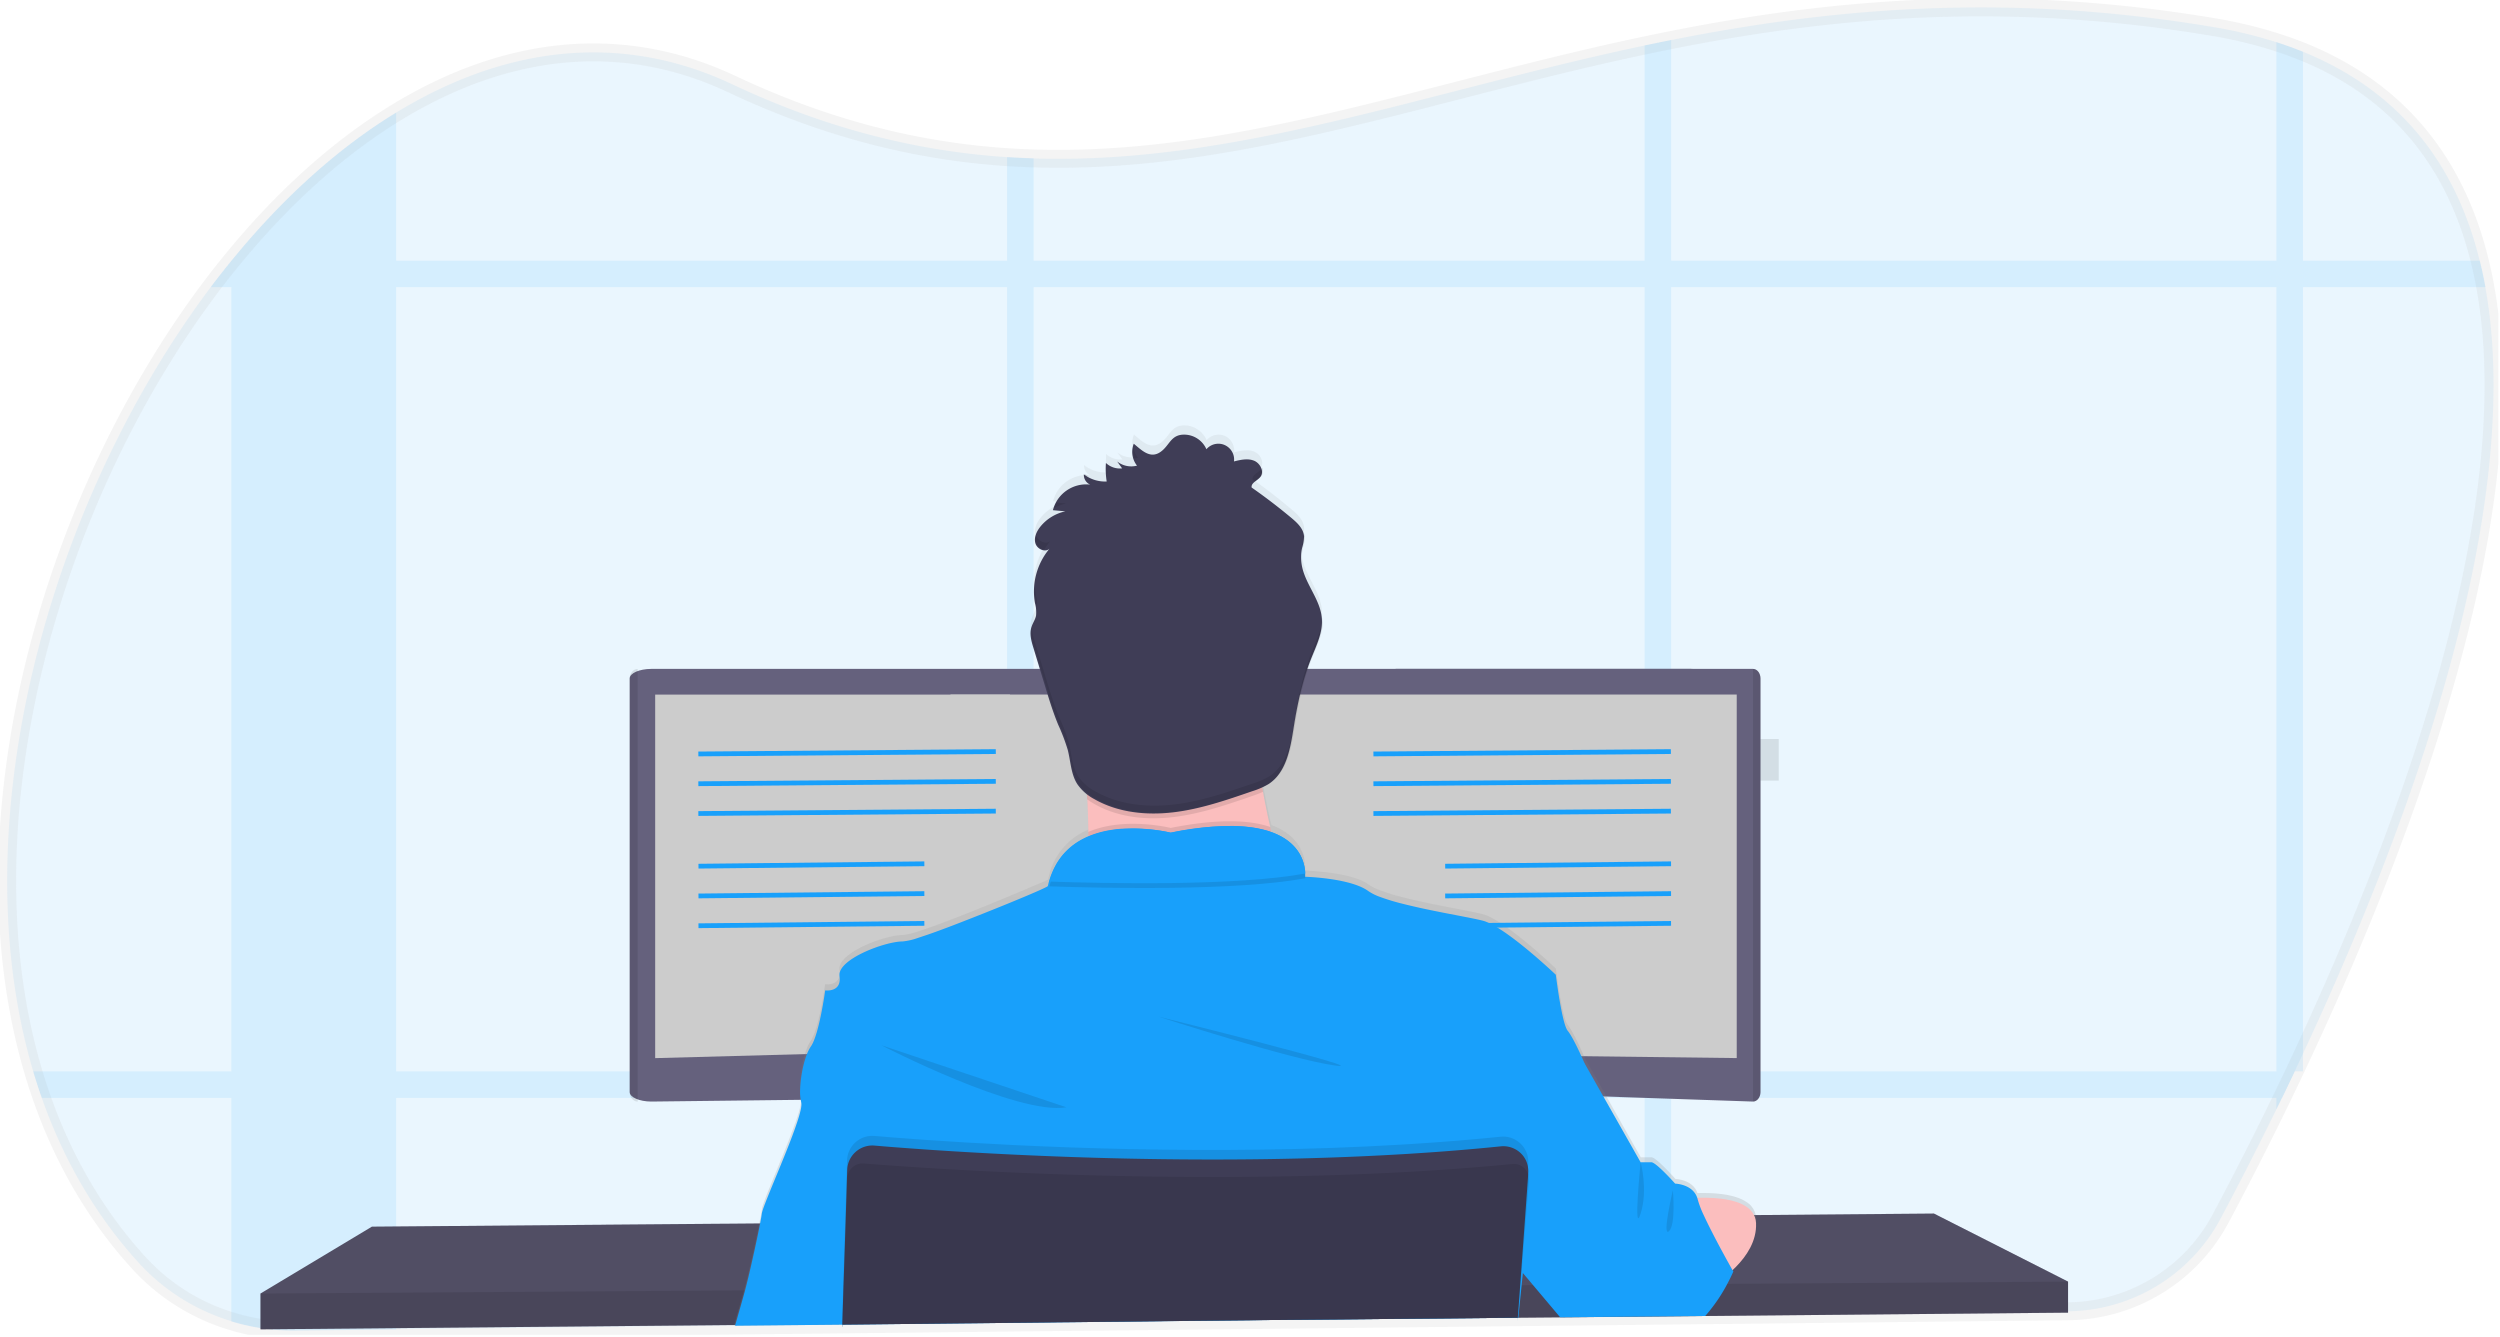 <svg viewBox="0 0 1047 560" xmlns="http://www.w3.org/2000/svg" fill-rule="evenodd" clip-rule="evenodd" stroke-linejoin="round" stroke-miterlimit="2"><g transform="translate(2.49 -1267.62)"><path fill="none" d="M-2.489 1267.62h1046.28v559.031H-2.489z"/><clipPath id="a"><path d="M-2.489 1267.62h1046.28v559.031H-2.489z"/></clipPath><g clip-path="url(#a)"><path d="M961.99 1708.91c-1.16 2.5-2.32 4.967-3.47 7.4-1.8 3.78-3.58 7.487-5.33 11.12-.78 1.61-1.56 3.19-2.32 4.77-8.6 17.57-16.63 33.11-23.45 45.89-12.587 23.555-37.103 38.423-63.81 38.7l-151.65 1.65h-1.6l-13 .14-11.12.12-34.1.37h-1.38l-17.36.19h-.53l-107 1.16-95.51 1-11.11.12-69 .75h-.08l-44.75.48h-.48l-141.5 1.53-42.33.46a88.06 88.06 0 0 1-26.67-3.82 86.393 86.393 0 0 1-39.09-24.75c-18.18-20.03-31.43-43.4-40.33-68.76a234.544 234.544 0 0 1-3.6-11.12c-30.81-104.15 6.75-238.52 74.35-328.44a344.301 344.301 0 0 1 8.64-11l.07-.08c20.79-25.52 44.1-46.84 68.93-62 44-26.91 92.75-34.49 140.7-11.9 40.57 19.12 78.45 28.11 115.17 30.55 3.71.24 7.42.42 11.11.53 84.23 2.65 163.17-27.7 255.87-47.29 3.69-.78 7.39-1.55 11.12-2.28 66.13-13.16 139.49-20.1 226.73-5.51a189.21 189.21 0 0 1 26.76 6.4c3.85 1.24 7.55 2.573 11.12 4 41.64 16.94 64.35 48.24 74 87.46.91 3.64 1.7 7.343 2.37 11.11 17.11 94.34-33 228.16-76.37 321.05z" fill="#18a0fb" fill-opacity=".09" fill-rule="nonzero" stroke="#ccc" stroke-opacity=".2" stroke-width="7.5"/><g opacity=".1"><path d="M163.41 1314.79v509.62l-42.33.46a88.06 88.06 0 0 1-26.67-3.82v-444.26h.07c20.79-25.55 44.1-46.87 68.93-62z" fill="#18a0fb" fill-rule="nonzero"/><path d="M1038.41 1387.87H85.77a344.301 344.301 0 0 1 8.64-11v-.08h941.63c.91 3.62 1.7 7.313 2.37 11.08z" fill="#18a0fb" fill-rule="nonzero"/><path d="M961.99 1289.3v427h-3.47c-1.8 3.78-3.58 7.487-5.33 11.12-.78 1.61-1.56 3.19-2.32 4.77v-446.93c3.85 1.24 7.55 2.587 11.12 4.04zM697.38 1284.37v534.25l-11.12.12v-532.09c3.69-.78 7.39-1.55 11.12-2.28zM430.39 1333.94v487.58l-11.11.12v-488.23c3.71.24 7.42.38 11.11.53z" fill="#18a0fb" fill-rule="nonzero"/><path d="M958.52 1716.31c-1.8 3.78-3.58 7.487-5.33 11.12H15.02a234.544 234.544 0 0 1-3.6-11.12h947.1z" fill="#18a0fb" fill-rule="nonzero"/></g><path d="M863.61 1804.35v13l-151.92 1.4-1.62.03-57.74.53-1.38.02-17.55.15h-.52l-106.98.99-175.61 1.63h-.15l-44.65.42-.48.01-198.4 1.82v-15l46.65-28 93.6-.78 2-.01.66-.01 2-.03 44.94-.37 2.01-.01.64-.01 2-.01 14.41-.12.38-.01 35.55-.3h.29l277.4-2.34 6.79-.05h.68l5.18-.05 37.65-.31 2-.03 1.85-.02h.96l11.71-.09 2.32-.03 3.11-.02 9.75-.09 15.47-.13 2-.02 3.48-.02h.65l74.71-.64 56.16 28.5z" fill="#65617d" fill-rule="nonzero"/><path d="M863.61 1804.35v13l-151.92 1.4-1.62.03-57.74.53-1.38.02-17.55.15h-.52l-106.98.99-175.61 1.63h-.15l-44.65.42-.48.01-198.4 1.82v-15l46.65-28 93.6-.78 2-.01.66-.01 2-.03 44.94-.37 2.01-.01.64-.01 2-.01 14.41-.12.38-.01 35.55-.3h.29l277.4-2.34 6.79-.05h.68l5.18-.05 37.65-.31 2-.03 1.85-.02h.96l11.71-.09 2.32-.03 3.11-.02 9.75-.09 15.47-.13 2-.02 3.48-.02h.65l74.71-.64 56.16 28.5z" fill-opacity=".2" fill-rule="nonzero"/><path fill-opacity=".1" d="M723.44 1577.11h19v17.42h-19z"/><path d="M714.717 1551.705v168.2c-.057 2.12-3.935 3.871-8.752 3.95l-435.648 5.1h-.114c-4.903-.027-8.917-1.793-8.979-3.95v-173.3c.062-2.157 4.076-3.923 8.98-3.95h435.534c4.903.027 8.917 1.793 8.979 3.95z" fill="#65617d" fill-rule="nonzero"/><path d="M734.807 1551.705v173.3c-.02 2.175-1.424 3.95-3.123 3.95l-149.68-5.1c-1.655-.079-2.987-1.83-3.007-3.95v-168.2c.021-2.157 1.4-3.923 3.085-3.95h149.61c1.696.005 3.094 1.778 3.115 3.95z" fill="#65617d" fill-rule="nonzero"/><path d="M734.807 1551.705v173.3c-.02 2.175-1.424 3.95-3.123 3.95v-181.2c1.7 0 3.102 1.775 3.123 3.95z" fill-opacity=".1" fill-rule="nonzero"/><path d="M724.85 1558.495H395.583v148.25l329.269 4v-152.25z" fill="#ccc" fill-rule="nonzero"/><path d="M264.572 1547.775v181.2h-.042c-1.805-.027-3.284-1.793-3.306-3.95v-173.3c.022-2.157 1.5-3.923 3.306-3.95h.042z" fill-opacity=".1" fill-rule="nonzero"/><path d="M271.897 1558.515h148.585v148.25l-148.585 4v-152.25z" fill="#ccc" fill-rule="nonzero"/><path d="M863.61 1804.35v13l-151.92 1.4-1.62.03-57.74.53-1.38.02-17.55.15h-.52l-106.98.99-175.61 1.63h-.15l-44.65.42-.48.01-198.4 1.82v-15l202.51-1.33h.48l40.99-.28h.19l283.08-1.87h.29l.17-.01h.47l4.79-.03h1.46l74.49-.5 4.4-.02.98-.01 142.7-.95z" fill-opacity=".1" fill-rule="nonzero"/><circle cx="487.26" cy="272.16" r="51.33" fill="#fbbebe" transform="translate(.51 1270.7)"/><path d="M383.74 725.09c0-.11.06-.23.1-.35 1-3.59 2.78-9.66 4.11-14.51.17-.6.33-1.19.48-1.75 1.47-5.47 4.33-18.28 5.92-26.27.56-2.81 1-5 1.09-6.1.2-1.69 3.21-8.92 6.62-17.23 2.39-5.84 5-12.22 6.91-17.6a61.474 61.474 0 0 0 2.93-9.85c.15-.702.15-1.428 0-2.13a14.717 14.717 0 0 1-.48-3.5c-.23-6.2 1.62-16 4.48-20.11 3.5-5 6-23.66 6-23.66s5.18.75 6-3.53a6.14 6.14 0 0 0 .1-1.4 7.364 7.364 0 0 0-.09-1.11c-.89-6.24 14.72-12.88 23.5-14.31.991-.17 1.994-.264 3-.28a27.245 27.245 0 0 0 6.25-1.44c.933-.287 1.933-.62 3-1 3.68-1.24 8.08-2.88 12.75-4.68 17.56-6.81 38.82-16 38.82-16 .15-.71.32-1.39.51-2.06a27.728 27.728 0 0 1 16.35-18.93v-2c0-3.45-.15-7-.3-10.54 0-.69-.06-1.38-.1-2.07v-1.13c0-.7-.07-1.4-.11-2.09l-.18-.14a16.416 16.416 0 0 1-3.9-4.2 15.249 15.249 0 0 1-1.42-3c-1.25-3.39-1.54-7.17-2.38-10.75l-.18-.74a83.895 83.895 0 0 0-4-10.58c-2.21-5.42-3.91-11-5.6-16.65a2500.21 2500.21 0 0 0-3.11-10.28l-1.58-5.24c-.3-1-.6-2-.83-3a13.313 13.313 0 0 1-.26-1.4 10.001 10.001 0 0 1 .24-4.61 32.14 32.14 0 0 1 1.32-3c.209-.443.377-.905.5-1.38.033-.105.059-.212.08-.32.071-.356.108-.717.11-1.08a18.498 18.498 0 0 0-.52-3.89.072.072 0 0 1 0-.05 2.73 2.73 0 0 0-.05-.27 25.633 25.633 0 0 1-.36-3 28.446 28.446 0 0 1 3.47-15.57l.19-.36a25.182 25.182 0 0 1 1.84-2.78c.31-.42.63-.82 1-1.22-1.4 1.34-3.7.75-5-.69a3.584 3.584 0 0 1-.55-.75 3.812 3.812 0 0 1-.23-.45c-.05-.12-.09-.25-.13-.38-.7-2.45.52-5.06 2.12-7.05a18.499 18.499 0 0 1 5.74-4.7c.129-.078.263-.148.4-.21a17.061 17.061 0 0 1 2.64-1.06 15.079 15.079 0 0 1 1.63-.44l-3.71-.34-1.5-.14a14.521 14.521 0 0 1 13-10.91h1.08c.526.008 1.05.052 1.57.13a4.447 4.447 0 0 1-2.65-4.33 14.415 14.415 0 0 0 9.19 3.06h.38a29.897 29.897 0 0 1-.34-3.27 33.19 33.19 0 0 1 0-4.46 8.444 8.444 0 0 0 6.78 2.26l-2.08-2.9a9.492 9.492 0 0 0 6.56 2.05l.48-.05a6.968 6.968 0 0 0 1.19-.23h.09c-.19-.24-.36-.49-.53-.75l-.06-.12a9.651 9.651 0 0 1-1-2.09c-.1-.284-.18-.575-.24-.87a8.754 8.754 0 0 1 .45-5.45c3.23 2.7 6.77 6.39 11 3.6 4.23-2.79 4.37-7.91 11-7.39a10.213 10.213 0 0 1 8.41 6.12 6.765 6.765 0 0 1 7.67-1.75 6.863 6.863 0 0 1 3.88 6.89c2.75-.69 5.71-1.37 8.35-.33 2.64 1.04 4.34 4.41 2.84 6.66a1.463 1.463 0 0 1-.14.2c-1.23 1.59-3.95 2.46-3.66 4.46l.42.3 1.3.94c5.1 3.68 10.067 7.547 14.9 11.6 2.48 2.08 5.12 4.58 5.29 7.83a8.635 8.635 0 0 1-.24 2.37c-.16.78-.38 1.56-.55 2.34a19.516 19.516 0 0 0-.34 6.05c.07.59.16 1.17.27 1.76 1.53 7.73 7.71 14.11 8.32 22v.56a17.81 17.81 0 0 1-.07 2.53c-.46 4.8-2.68 9.41-4.48 14-.11.28-.22.56-.32.84-3.47 9-5.47 18.59-7 28.16a100.366 100.366 0 0 1-2 10.09 26.73 26.73 0 0 1-5.09 10.43 16.237 16.237 0 0 1-3.36 3c-.844.54-1.73 1.012-2.65 1.41-.92.398 0 0 0 .06.11.61.2 1.22.31 1.83.06.32.11.64.17 1a.151.151 0 0 0 0 .06c.84 4.73 1.8 9.36 2.81 13.76l.51 2.19c12.6 4.55 14.09 13.87 14.18 17.44a9.75 9.75 0 0 1 0 1.43c-.035.476 19 .5 26.5 6a20.38 20.38 0 0 0 4.51 2.3 82.828 82.828 0 0 0 9.25 2.89c1.61.42 3.29.83 5 1.23 3 .69 6.18 1.36 9.25 2 8.19 1.65 15.9 3 19.81 4 9.33 2.36 30.67 22.82 30.67 22.82s2.5 20.64 5 23.65c2.5 3.01 7 13.59 7 13.59l16.54 29.41 7 12.37h4.5c.62 0 1.84.88 3.21 2.1 1.19 1.06 2.51 2.38 3.67 3.58l1.92 2.05 1.2 1.33s7.27.18 9.24 5.93c5.92-.17 13.19.22 18.28 2.5.695.306 1.363.667 2 1.08a8.683 8.683 0 0 1 4.13 5.66c.102.474.162.956.18 1.44v1.7c-.36 7.57-5.29 13.87-9.82 18.11l.32.57s-.15.36-.44 1c-.08.19-.18.4-.29.64-.59 1.26-1.53 3.15-2.76 5.36a63.323 63.323 0 0 1-9.57 13.17l-.29.3-57.74.53-.17-.2-11.2-13.36-5.57-6.64-.17-.21-.16 1.59-.54 5.3-1.3 12.81-.07.64v.17l-.15 1.48.11-1.48h-.29l-107 1-175.62 1.94v.84h-.14v-.84l-44.75.48-.48.01z" fill="url(#_Linear2)" fill-rule="nonzero" transform="translate(-78.83 1097.79)"/><path d="M539.11 1647.86s-99.5 12-90 0c3.44-4.34 4.39-17.2 4.2-31.85-.06-4.45-.22-9.06-.45-13.65-1.1-22-3.75-43.5-3.75-43.5s87-41 77-8.5c-4 13.13-2.69 31.57.35 48.88.89 5.05 1.92 10 3 14.7a344.871 344.871 0 0 0 9.65 33.92z" fill="#fbbebe" fill-rule="nonzero"/><path d="M539.11 1647.86s-99.5 12-90 0c3.44-4.34 4.39-17.2 4.2-31.85 15.17-6.48 34.47-1.65 34.47-1.65 20.32-4.05 33.35-3.26 41.68-.42a344.871 344.871 0 0 0 9.65 33.92z" fill-opacity=".1" fill-rule="nonzero"/><path d="M350.25 1823.23v-.84l175.62-1.91 107-1h.3l-.11 1.48.15-1.48h.19v-.17l1.37-13.45.52-5.09.16-1.59.14-1.33 6.18-20.61 6.18-20.58 5.2-17.33 7.94-26.48s-4.5-10.5-7-13.5-5-23.5-5-23.5-21.34-20.33-30.67-22.67c-3.91-1-11.63-2.33-19.83-4-3.07-.62-6.22-1.28-9.25-2-1.71-.39-3.39-.8-5-1.21a87.806 87.806 0 0 1-9.25-2.86 20.709 20.709 0 0 1-4.5-2.29c-7.35-5.39-25.77-6-26.48-6a.41.41 0 0 1 0-.07v-.09c.027-.42.027-.84 0-1.26 0-.4 0-.87-.09-1.4 0-.16 0-.33-.07-.5-.05-.36-.11-.74-.2-1.14a4.78 4.78 0 0 0-.12-.53 17.23 17.23 0 0 0-1.25-3.49c-.07-.16-.16-.33-.24-.49a18.193 18.193 0 0 0-2.12-3.15 19.563 19.563 0 0 0-2.72-2.64c-.27-.21-.55-.43-.84-.63a4.642 4.642 0 0 0-.51-.36l-.89-.58-.83-.48c-.73-.4-1.5-.79-2.34-1.16-.26-.12-.54-.23-.82-.34-.28-.11-.72-.28-1.09-.42h-.06l-.75-.3a36.7 36.7 0 0 0-1.76-.53l-.93-.24-1-.23-1-.21c-1-.2-2.07-.38-3.19-.52l-1.14-.14-1.17-.12-1.21-.1-1.72-.1-2-.07a124.636 124.636 0 0 0-26.24 2.79 72.256 72.256 0 0 0-18.26-1.68h-.87l-1 .06h-.64l-1.29.12c-.43 0-.87.09-1.3.15-.43.06-.88.11-1.31.18l-.66.11c-.65.11-1.31.23-2 .37-.22.04-.44.09-.66.15-.87.19-1.74.42-2.6.68-.43.12-.86.26-1.29.41-.22.06-.43.14-.64.22l-.64.23-.63.25-.75.3c-.38.16-.75.33-1.12.51-.21.09-.42.19-.62.3-.2.11-.41.2-.6.31a27.729 27.729 0 0 0-6.21 4.38l-.51.49-.5.51c-.17.17-.33.35-.49.53a23.823 23.823 0 0 0-1.82 2.25c-.16.21-.31.42-.46.64a26.632 26.632 0 0 0-1.72 2.92c-.13.24-.25.49-.37.73a32.711 32.711 0 0 0-2 5.25 43.108 43.108 0 0 0-.51 2c-.152.667-21.17 9.34-38.73 16.1-4.67 1.8-9.07 3.43-12.75 4.66-1.07.36-2.07.69-3 1a26.71 26.71 0 0 1-6.25 1.44c-1.005.016-2.008.11-3 .28-8.07 1.31-21.9 7-23.41 12.71a3.673 3.673 0 0 0-.1 1.4c.058.469 0 .07 0 .11 1 7-6 6-6 6s-2.5 18.5-6 23.5c-2.53 3.6-4.26 11.63-4.48 17.69a19.585 19.585 0 0 0 .44 5.63v.14c.4 1.34-.56 5-2.19 9.69-1.77 5.15-4.35 11.55-6.83 17.59-3.74 9.12-7.26 17.4-7.48 19.22-.09.81-.35 2.26-.71 4.13-1.46 7.62-4.7 22.13-6.3 28-1.19 4.38-2.92 10.38-4.11 14.5 0 .12-.07.24-.1.35l44.83-.44v.84h.14-.06z" fill="#18a0fb" fill-rule="nonzero"/><path d="M366.61 1705.36s57 29.5 77.5 26l-77.5-26zM482.61 1693.36s55.5 18 74 20.5-74-20.5-74-20.5zM544.17 1635.44c-29 5.34-83.6 4.19-107.2 3.38 8.65-31 50.83-20.46 50.83-20.46 52.21-10.42 56.21 11.2 56.37 17.08z" fill-opacity=".1" fill-rule="nonzero"/><path d="M544.17 1633.44c-29 5.34-83.6 4.19-107.2 3.38 8.65-31 50.83-20.46 50.83-20.46 52.21-10.42 56.21 11.2 56.37 17.08z" fill="#18a0fb" fill-rule="nonzero"/><path d="M698.11 1770.11s34.16-5.25 34.83 9.75c.67 15-17.42 25.48-17.42 25.48l-17.41-35.23z" fill="#fbbebe" fill-rule="nonzero"/><path d="M526.46 1599.24a46.978 46.978 0 0 1-4.5 1.74c-10.78 3.72-21.65 7.47-33 8.83-11.35 1.36-23.26.16-33.16-5.5a28.784 28.784 0 0 1-3-1.95c-1.1-22-3.75-43.5-3.75-43.5s87-41 77-8.5c-3.98 13.13-2.63 31.57.41 48.88z" fill-opacity=".1" fill-rule="nonzero"/><path d="M473.69 1462.63a9.476 9.476 0 0 1-8.32-1.75l2.08 2.89a8.475 8.475 0 0 1-6.78-2.25 34.074 34.074 0 0 0 .32 7.75 14.523 14.523 0 0 1-9.56-3 4.428 4.428 0 0 0 2.64 4.31c-7.117-.85-13.835 3.761-15.6 10.71l5.22.48a18.47 18.47 0 0 0-10.44 6.37c-1.6 2-2.82 4.56-2.12 7 .7 2.44 4.08 4 5.92 2.26a27.956 27.956 0 0 0-6.1 22.79c.476 1.71.632 3.493.46 5.26-.33 1.65-1.37 3.08-1.89 4.69-1 2.92-.05 6.09.84 9l4.69 15.42c1.7 5.57 3.39 11.15 5.61 16.54a82.006 82.006 0 0 1 4 10.51c1.26 4.84 1.31 10.14 4 14.37a19.92 19.92 0 0 0 7.18 6.33c9.89 5.66 21.84 6.86 33.16 5.5 11.32-1.36 22.18-5.11 32.95-8.83a31.012 31.012 0 0 0 6.84-3c7.45-4.88 9.11-14.86 10.5-23.65 1.55-9.8 3.62-19.58 7.29-28.8 2.18-5.49 5-11.06 4.52-16.94-.61-7.81-6.79-14.14-8.32-21.82a19.01 19.01 0 0 1 .07-7.77c.475-1.524.74-3.105.79-4.7-.17-3.22-2.81-5.7-5.29-7.77a243.506 243.506 0 0 0-16.66-12.74c-.29-2 2.43-2.86 3.66-4.44 1.74-2.23-.06-5.77-2.7-6.81s-5.6-.36-8.35.33c.036-.276.054-.554.054-.832 0-3.615-2.975-6.59-6.59-6.59a6.594 6.594 0 0 0-5.013 2.312 10.213 10.213 0 0 0-8.42-6.08c-6.63-.52-6.76 4.55-11 7.34s-7.74-.89-11-3.57a9.29 9.29 0 0 0 1.36 9.18z" fill="#3f3d56" fill-rule="nonzero"/><path d="M723.44 1800.11s-.89 2.12-2.53 5.19a69.01 69.01 0 0 1-9 13.17l-.27.29h-1.62l-57.74.53h-1.38l-.17-.2-11.2-13.29-4.22-5.01-.17-.21-.36-.42-.2-.24-.26-.31-8.21-9.74 3-12.5 5.11-21.06.13-.51 1-4 .71-3 2.38-9.78 8.16-33.65 14.5 7.5 15.29 27 8.21 14.5h4.5c.85 0 2.8 1.64 4.76 3.53.7.67 1.4 1.38 2 2 1.78 1.84 3.19 3.42 3.19 3.42s7.29.16 9.25 5.9c.102.278.186.562.25.85a40.335 40.335 0 0 0 2.53 6.56c1.29 2.81 2.91 6 4.55 9.19 3.05 5.85 6.15 11.42 7.29 13.44l.14.25.38.6z" fill="#18a0fb" fill-rule="nonzero"/><path d="M637.54 1754.96l-.1 1.43v.1l-.17 2.3-1.33 18.51-1.61 22.3-.46 6.28-1 13.44v.17l-107 1-175.59 1.9v.84h-.14v-1.12l.45-14.36.86-28.06.74-23.79.07-2.37c.174-5.652 4.87-10.208 10.526-10.208.299 0 .597.013.895.038 4.72.4 10.85.89 18.18 1.41l3 .22c42.33 2.94 120.56 6.74 199.5 2 1.66-.09 3.33-.19 5-.31 12.24-.77 24.47-1.76 36.58-3 .365-.038.73-.057 1.097-.057 5.777 0 10.53 4.753 10.53 10.53 0 .252-.01.505-.027.757v.05z" fill-opacity=".1" fill-rule="nonzero"/><path d="M350.25 1823.23v-.84l175.62-1.91 107-1h.3v-.17l1-13.44.43-6 1.64-22.61 1.29-17.9v-.44c.06-.825.024-1.654-.11-2.47a.28.28 0 0 0 0-.1 10.393 10.393 0 0 0-2-4.64 10.552 10.552 0 0 0-9.42-4 937.419 937.419 0 0 1-36.58 3c-1.67.12-3.34.22-5 .31-78.94 4.69-157.17.89-199.5-2l-3-.22c-7.33-.52-13.46-1-18.18-1.41-5.35-.452-10.234 3.255-11.24 8.53-.1.541-.16 1.09-.18 1.64l-.68 22.16-.93 28.07-.44 14.36v1.12l-.02-.04z" fill="#3f3d56" fill-rule="nonzero"/><path d="M637.84 1761.97l-1.23 15.33-1.83 22.85-.46 5.72-1 12.81-.06.64v.17l-.15 1.48.11-1.48h-.29l-107 1-175.65 1.9v-.28l.49-14.36 1-28.06.64-18.65a6.367 6.367 0 0 1 3.06-5.25 6.252 6.252 0 0 1 3.78-.9c2.1.17 4.68.37 7.69.59 4.89.36 10.92.78 17.94 1.22 13 .82 29.31 1.7 48 2.42 52 2 122.2 2.67 188.88-3.17 3-.26 6.1-.55 9.13-.84a6.26 6.26 0 0 1 3.48.66c.305.151.593.332.86.54a6.147 6.147 0 0 1 2 2.46c.103.195.187.399.25.61.3.828.424 1.711.36 2.59z" fill-opacity=".1" fill-rule="nonzero"/><g opacity=".1"><path d="M474.1 1459.35a9.748 9.748 0 0 1-1.89-4.34 9.487 9.487 0 0 0 .42 4.6 9.052 9.052 0 0 0 1.47-.26zM461.4 1465.99a35.036 35.036 0 0 1-.37-3.7v3.71l.37-.01zM542.9 1499.36c.056-.891.177-1.777.36-2.65a18 18 0 0 0 .8-4.69 6.126 6.126 0 0 0-.16-1.06c-.17.92-.44 1.84-.64 2.75a19.145 19.145 0 0 0-.36 5.65zM522.1 1468.46l1.09.79a19.684 19.684 0 0 0 2.57-2.22 3.673 3.673 0 0 0 .38-3.64 3.02 3.02 0 0 1-.38.64c-1.23 1.58-3.95 2.45-3.66 4.43zM439.93 1478.08a12.303 12.303 0 0 0-.87 2.28 18.162 18.162 0 0 1 5-1.89l-4.13-.39zM453.72 1467.2a14.852 14.852 0 0 1-1.88-1.23 4.25 4.25 0 0 0 .09 1.18 11.89 11.89 0 0 1 1.79.05zM551.49 1526.12c-.41 4.85-2.67 9.52-4.5 14.12-3.67 9.22-5.74 19-7.29 28.81-1.39 8.79-3 18.77-10.5 23.64a30.007 30.007 0 0 1-6.83 3c-10.78 3.73-21.65 7.47-33 8.83-11.35 1.36-23.26.17-33.16-5.49a20.009 20.009 0 0 1-7.18-6.33c-2.67-4.23-2.72-9.53-4-14.37a82.142 82.142 0 0 0-4-10.52c-2.21-5.38-3.91-11-5.6-16.53-1.566-5.14-3.13-10.283-4.69-15.43a28.794 28.794 0 0 1-1.14-4.75c-.39 2.56.37 5.24 1.14 7.75 1.56 5.153 3.124 10.297 4.69 15.43 1.69 5.57 3.39 11.15 5.6 16.53a82.142 82.142 0 0 1 4 10.52c1.26 4.84 1.31 10.14 4 14.37a20.009 20.009 0 0 0 7.18 6.33c9.9 5.66 21.84 6.85 33.16 5.49 11.32-1.36 22.18-5.1 33-8.83a30.007 30.007 0 0 0 6.83-3c7.45-4.87 9.11-14.85 10.5-23.64 1.55-9.81 3.62-19.59 7.29-28.81 2.18-5.48 5-11.05 4.52-16.94 0-.06-.02-.12-.02-.18zM431.8 1522.25v-.11c.18-1.763.025-3.545-.46-5.25-.2-1.097-.33-2.206-.39-3.32a27.368 27.368 0 0 0 .39 6.32c.16.78.34 1.57.46 2.36zM434.85 1497.79a27.765 27.765 0 0 1 2.61-3.67c-1.83 1.75-5.21.19-5.92-2.24a5.823 5.823 0 0 0 0 3 4.394 4.394 0 0 0 3.31 2.91z" fill-rule="nonzero"/></g><path d="M684.61 1754.36s3.17 11.5 0 21.5 0-21.5 0-21.5zM698.11 1766.09s1.33 14.6-1.67 17.19c-3 2.59 1.67-17.19 1.67-17.19z" fill-opacity=".1" fill-rule="nonzero"/><g><path d="M198.99 342.86l101.61-1M198.99 355.33l101.61-.99M198.99 367.81l101.61-1" fill="none" stroke="#18a0fb" stroke-width="2" stroke-linejoin="miter" stroke-miterlimit="10" transform="matrix(.931 0 0 1 104.767 1287.515)"/></g><g><path d="M198.99 342.86l101.61-1M198.99 355.33l101.61-.99M198.99 367.81l101.61-1" fill="none" stroke="#18a0fb" stroke-width="2" stroke-linejoin="miter" stroke-miterlimit="10" transform="matrix(1.226 0 0 1 46.016 1240.515)"/></g><g><path d="M198.99 342.86l101.61-1M198.99 355.33l101.61-.99M198.99 367.81l101.61-1" fill="none" stroke="#18a0fb" stroke-width="2" stroke-linejoin="miter" stroke-miterlimit="10" transform="matrix(.931 0 0 1 417.489 1287.515)"/></g><g><path d="M198.99 342.86l101.61-1M198.99 355.33l101.61-.99M198.99 367.81l101.61-1" fill="none" stroke="#18a0fb" stroke-width="2" stroke-linejoin="miter" stroke-miterlimit="10" transform="matrix(1.226 0 0 1 328.738 1240.515)"/></g></g></g><defs><linearGradient id="_Linear2" x1="0" y1="0" x2="1" y2="0" gradientUnits="userSpaceOnUse" gradientTransform="rotate(-90 661.595 63.845) scale(377.75)"><stop offset="0" stop-color="gray" stop-opacity=".25"/><stop offset=".54" stop-color="gray" stop-opacity=".12"/><stop offset="1" stop-color="gray" stop-opacity=".1"/></linearGradient></defs></svg>